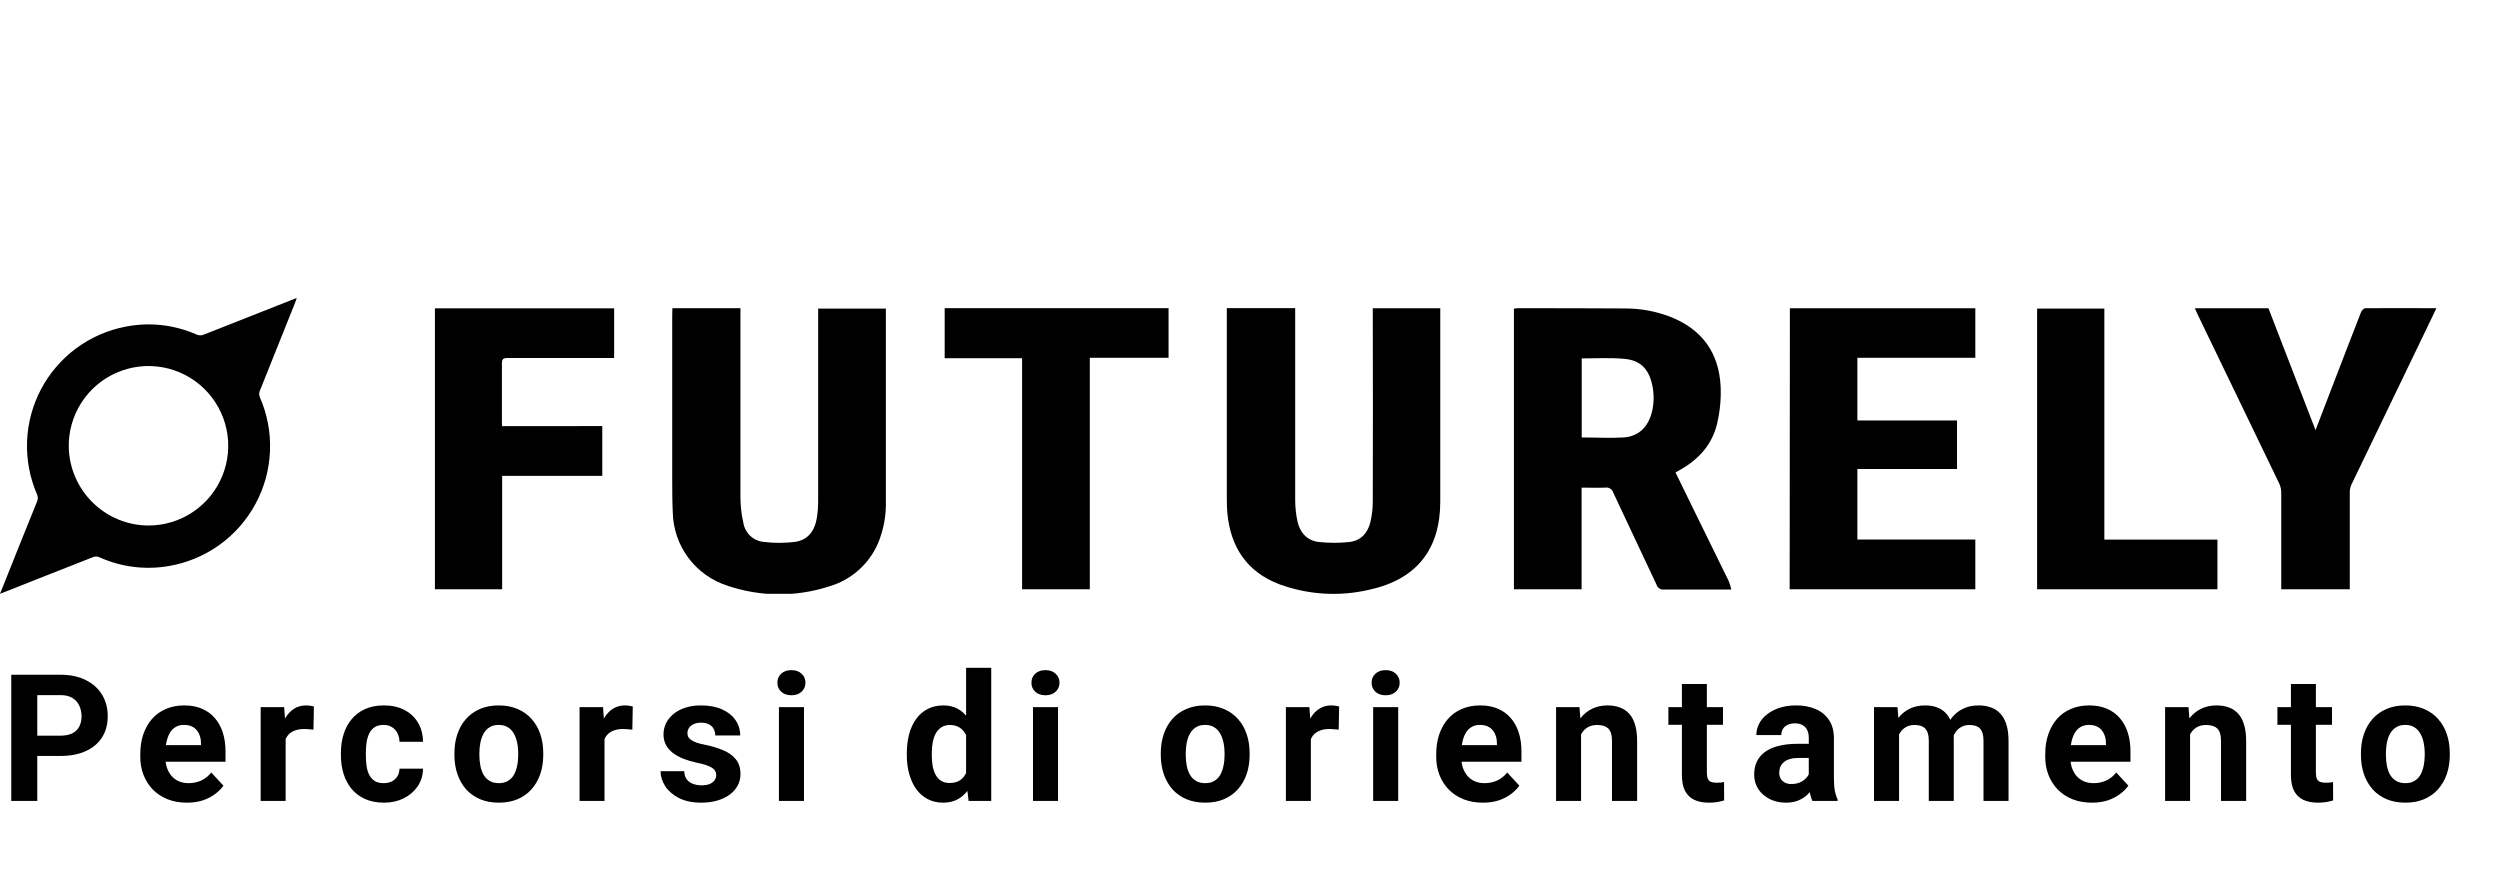 <svg width="169" height="60" viewBox="0 0 169 60" fill="none" xmlns="http://www.w3.org/2000/svg">
<path d="M0 40.143C0.159 39.748 0.289 39.421 0.419 39.094C1.109 37.368 1.798 35.643 2.498 33.922C2.536 33.842 2.556 33.754 2.556 33.665C2.556 33.576 2.536 33.488 2.498 33.407C2.01 32.28 1.782 31.057 1.829 29.83C1.877 28.603 2.199 27.402 2.772 26.315C3.345 25.229 4.155 24.285 5.141 23.553C6.127 22.821 7.265 22.319 8.471 22.085C10.091 21.762 11.771 21.946 13.284 22.612C13.364 22.65 13.452 22.669 13.541 22.669C13.63 22.669 13.718 22.65 13.799 22.612C15.83 21.81 17.862 21.008 19.896 20.205L20.06 20.143C20.014 20.275 19.986 20.369 19.95 20.46C19.147 22.45 18.35 24.442 17.558 26.436C17.509 26.564 17.509 26.706 17.558 26.835C18.063 27.979 18.301 29.223 18.253 30.472C18.205 31.722 17.873 32.944 17.282 34.045C16.691 35.147 15.856 36.1 14.841 36.83C13.826 37.561 12.658 38.05 11.426 38.261C9.838 38.541 8.203 38.337 6.733 37.676C6.658 37.64 6.576 37.621 6.493 37.621C6.409 37.621 6.327 37.64 6.252 37.676C4.192 38.49 2.132 39.293 0 40.143ZM10.035 35.525C11.107 35.526 12.155 35.206 13.045 34.608C13.935 34.01 14.626 33.161 15.03 32.168C15.435 31.175 15.534 30.084 15.315 29.034C15.096 27.985 14.569 27.024 13.802 26.276C13.034 25.527 12.061 25.024 11.007 24.832C9.952 24.639 8.864 24.765 7.881 25.194C6.899 25.623 6.066 26.335 5.491 27.24C4.915 28.144 4.622 29.2 4.649 30.272C4.691 31.674 5.276 33.006 6.281 33.986C7.285 34.966 8.631 35.518 10.035 35.525Z" fill="black"/>
<g clip-path="url(#clip0_1_3123)">
<path d="M117.038 39.854H116.621C115.24 39.854 113.859 39.854 112.479 39.854C112.372 39.867 112.264 39.842 112.174 39.783C112.084 39.724 112.017 39.636 111.986 39.533C111.014 37.449 110.021 35.373 109.049 33.289C109.016 33.181 108.944 33.088 108.847 33.028C108.751 32.968 108.636 32.945 108.524 32.963C108.001 32.986 107.479 32.963 106.916 32.963V39.834H102.342V20.861C102.427 20.848 102.513 20.839 102.599 20.835C105.033 20.835 107.467 20.835 109.896 20.852C110.916 20.854 111.928 21.041 112.882 21.404C115.033 22.236 116.197 23.824 116.314 26.109C116.351 26.949 116.274 27.789 116.084 28.608C115.76 30.029 114.846 31.042 113.588 31.754L113.264 31.938L114.481 34.428C115.281 36.053 116.078 37.677 116.872 39.302C116.941 39.482 116.996 39.666 117.038 39.854ZM106.924 24.229V29.571C107.89 29.571 108.839 29.629 109.776 29.571C110.798 29.489 111.414 28.847 111.667 27.863C111.82 27.249 111.825 26.607 111.682 25.989C111.451 24.936 110.874 24.346 109.802 24.259C108.862 24.168 107.914 24.229 106.924 24.229Z" fill="black"/>
<path d="M82.955 20.829H87.555V21.235C87.555 25.435 87.555 29.635 87.555 33.835C87.558 34.302 87.608 34.768 87.704 35.225C87.873 36.001 88.352 36.55 89.163 36.64C89.843 36.713 90.527 36.713 91.207 36.64C92.006 36.556 92.476 36.016 92.648 35.254C92.749 34.809 92.799 34.355 92.8 33.9C92.812 29.687 92.812 25.475 92.8 21.264V20.838H97.362V33.911C97.362 37.139 95.754 39.165 92.587 39.86C90.558 40.341 88.432 40.213 86.475 39.492C84.298 38.663 83.197 36.996 82.972 34.717C82.935 34.334 82.935 33.946 82.932 33.549V20.829H82.955Z" fill="black"/>
<path d="M45.454 20.835H50.054V21.249C50.054 25.388 50.054 29.53 50.054 33.669C50.06 34.24 50.127 34.808 50.255 35.365C50.313 35.699 50.48 36.005 50.729 36.235C50.979 36.465 51.298 36.605 51.636 36.634C52.329 36.718 53.03 36.718 53.723 36.634C54.599 36.518 55.083 35.919 55.232 34.939C55.282 34.604 55.307 34.267 55.308 33.929C55.308 29.718 55.308 25.507 55.308 21.296V20.861H59.885V33.809C59.919 34.809 59.738 35.804 59.353 36.728C59.05 37.43 58.594 38.056 58.019 38.561C57.444 39.065 56.764 39.436 56.029 39.647C53.795 40.367 51.389 40.348 49.167 39.591C48.116 39.253 47.197 38.597 46.536 37.713C45.876 36.829 45.507 35.762 45.48 34.658C45.445 33.937 45.445 33.199 45.442 32.487C45.442 28.768 45.442 25.049 45.442 21.328L45.454 20.835Z" fill="black"/>
<path d="M120.996 20.838H133.532V24.189H125.558V28.424H132.295V31.704H125.558V36.471H133.532V39.833H120.981L120.996 20.838Z" fill="black"/>
<path d="M40.714 28.803V32.169H33.945V39.833H29.4V20.843H41.516V24.2H41.114C38.843 24.2 36.572 24.2 34.301 24.2C34.009 24.2 33.928 24.285 33.93 24.574C33.93 25.861 33.93 27.148 33.93 28.433C33.93 28.546 33.93 28.66 33.948 28.809L40.714 28.803Z" fill="black"/>
<path d="M156.53 29.078L157.651 26.159C158.302 24.469 158.95 22.779 159.609 21.095C159.653 20.984 159.796 20.835 159.901 20.835C161.48 20.817 163.059 20.835 164.7 20.835C164.452 21.349 164.224 21.827 163.993 22.309C162.31 25.8 160.627 29.292 158.944 32.785C158.876 32.944 158.842 33.116 158.845 33.289C158.845 35.333 158.845 37.376 158.845 39.434V39.833H154.212V39.439C154.212 37.396 154.212 35.353 154.212 33.295C154.211 33.089 154.167 32.885 154.081 32.697C152.242 28.877 150.399 25.059 148.553 21.243C148.491 21.118 148.439 20.992 148.372 20.841H153.348C154.39 23.544 155.441 26.27 156.53 29.078Z" fill="black"/>
<path d="M63.86 20.832H78.994V24.186H73.67V39.834H69.094V24.215H63.86V20.832Z" fill="black"/>
<path d="M137.709 39.834V20.861H142.254V36.477H149.898V39.834H137.709Z" fill="black"/>
</g>
<path d="M4.084 51.102H1.91V49.731H4.084C4.42 49.731 4.693 49.676 4.904 49.567C5.115 49.453 5.27 49.297 5.367 49.098C5.465 48.899 5.514 48.674 5.514 48.424C5.514 48.17 5.465 47.934 5.367 47.715C5.27 47.496 5.115 47.321 4.904 47.188C4.693 47.055 4.42 46.989 4.084 46.989H2.52V54.143H0.762V45.612H4.084C4.752 45.612 5.324 45.733 5.801 45.975C6.281 46.213 6.648 46.543 6.902 46.965C7.156 47.387 7.283 47.869 7.283 48.412C7.283 48.963 7.156 49.44 6.902 49.842C6.648 50.244 6.281 50.555 5.801 50.774C5.324 50.992 4.752 51.102 4.084 51.102ZM12.643 54.26C12.15 54.26 11.709 54.182 11.318 54.026C10.928 53.865 10.596 53.645 10.322 53.364C10.053 53.082 9.846 52.756 9.701 52.385C9.557 52.01 9.484 51.612 9.484 51.19V50.955C9.484 50.475 9.553 50.035 9.689 49.637C9.826 49.239 10.021 48.893 10.275 48.6C10.533 48.307 10.846 48.082 11.213 47.926C11.58 47.766 11.994 47.686 12.455 47.686C12.904 47.686 13.303 47.76 13.65 47.908C13.998 48.057 14.289 48.268 14.523 48.541C14.762 48.815 14.941 49.143 15.062 49.526C15.184 49.904 15.244 50.326 15.244 50.791V51.494H10.205V50.369H13.586V50.24C13.586 50.006 13.543 49.797 13.457 49.614C13.375 49.426 13.25 49.278 13.082 49.168C12.914 49.059 12.699 49.004 12.438 49.004C12.215 49.004 12.023 49.053 11.863 49.151C11.703 49.248 11.572 49.385 11.471 49.561C11.373 49.737 11.299 49.944 11.248 50.182C11.201 50.416 11.178 50.674 11.178 50.955V51.19C11.178 51.444 11.213 51.678 11.283 51.893C11.357 52.108 11.461 52.293 11.594 52.45C11.73 52.606 11.895 52.727 12.086 52.813C12.281 52.899 12.502 52.942 12.748 52.942C13.053 52.942 13.336 52.883 13.598 52.766C13.863 52.645 14.092 52.463 14.283 52.221L15.104 53.112C14.971 53.303 14.789 53.487 14.559 53.662C14.332 53.838 14.059 53.983 13.738 54.096C13.418 54.205 13.053 54.26 12.643 54.26ZM19.309 49.186V54.143H17.621V47.803H19.209L19.309 49.186ZM21.219 47.762L21.189 49.326C21.107 49.315 21.008 49.305 20.891 49.297C20.777 49.285 20.674 49.279 20.58 49.279C20.342 49.279 20.135 49.311 19.959 49.373C19.787 49.432 19.642 49.52 19.525 49.637C19.412 49.754 19.326 49.897 19.267 50.065C19.213 50.233 19.182 50.424 19.174 50.639L18.834 50.533C18.834 50.123 18.875 49.746 18.957 49.403C19.039 49.055 19.158 48.752 19.314 48.494C19.475 48.237 19.67 48.037 19.9 47.897C20.131 47.756 20.395 47.686 20.691 47.686C20.785 47.686 20.881 47.694 20.979 47.709C21.076 47.721 21.156 47.739 21.219 47.762ZM25.933 52.942C26.141 52.942 26.324 52.903 26.484 52.825C26.645 52.742 26.77 52.629 26.859 52.485C26.953 52.336 27.002 52.162 27.006 51.963H28.594C28.59 52.408 28.471 52.805 28.236 53.153C28.002 53.496 27.688 53.768 27.293 53.967C26.898 54.162 26.457 54.26 25.969 54.26C25.477 54.26 25.047 54.178 24.68 54.014C24.316 53.85 24.014 53.623 23.771 53.334C23.529 53.041 23.348 52.701 23.227 52.315C23.105 51.924 23.045 51.506 23.045 51.061V50.891C23.045 50.442 23.105 50.024 23.227 49.637C23.348 49.246 23.529 48.907 23.771 48.617C24.014 48.325 24.316 48.096 24.68 47.932C25.043 47.768 25.469 47.686 25.957 47.686C26.477 47.686 26.932 47.785 27.322 47.985C27.717 48.184 28.025 48.469 28.248 48.84C28.475 49.207 28.59 49.643 28.594 50.147H27.006C27.002 49.936 26.957 49.744 26.871 49.572C26.789 49.401 26.668 49.264 26.508 49.162C26.352 49.057 26.158 49.004 25.928 49.004C25.682 49.004 25.48 49.057 25.324 49.162C25.168 49.264 25.047 49.404 24.961 49.584C24.875 49.76 24.814 49.961 24.779 50.188C24.748 50.41 24.732 50.645 24.732 50.891V51.061C24.732 51.307 24.748 51.543 24.779 51.77C24.811 51.996 24.869 52.197 24.955 52.373C25.045 52.549 25.168 52.688 25.324 52.789C25.48 52.891 25.683 52.942 25.933 52.942ZM30.719 51.037V50.914C30.719 50.45 30.785 50.022 30.918 49.631C31.051 49.237 31.244 48.895 31.498 48.606C31.752 48.317 32.064 48.092 32.435 47.932C32.807 47.768 33.232 47.686 33.713 47.686C34.193 47.686 34.621 47.768 34.996 47.932C35.371 48.092 35.685 48.317 35.939 48.606C36.197 48.895 36.392 49.237 36.525 49.631C36.658 50.022 36.724 50.45 36.724 50.914V51.037C36.724 51.498 36.658 51.926 36.525 52.321C36.392 52.711 36.197 53.053 35.939 53.346C35.685 53.635 35.373 53.86 35.002 54.02C34.631 54.18 34.205 54.26 33.724 54.26C33.244 54.26 32.816 54.18 32.441 54.02C32.07 53.86 31.756 53.635 31.498 53.346C31.244 53.053 31.051 52.711 30.918 52.321C30.785 51.926 30.719 51.498 30.719 51.037ZM32.406 50.914V51.037C32.406 51.303 32.43 51.551 32.477 51.782C32.523 52.012 32.598 52.215 32.699 52.391C32.805 52.563 32.941 52.697 33.109 52.795C33.277 52.893 33.482 52.942 33.724 52.942C33.959 52.942 34.16 52.893 34.328 52.795C34.496 52.697 34.631 52.563 34.732 52.391C34.834 52.215 34.908 52.012 34.955 51.782C35.006 51.551 35.031 51.303 35.031 51.037V50.914C35.031 50.657 35.006 50.414 34.955 50.188C34.908 49.957 34.832 49.754 34.727 49.578C34.625 49.399 34.49 49.258 34.322 49.157C34.154 49.055 33.951 49.004 33.713 49.004C33.474 49.004 33.271 49.055 33.103 49.157C32.939 49.258 32.805 49.399 32.699 49.578C32.598 49.754 32.523 49.957 32.477 50.188C32.43 50.414 32.406 50.657 32.406 50.914ZM40.865 49.186V54.143H39.178V47.803H40.766L40.865 49.186ZM42.775 47.762L42.746 49.326C42.664 49.315 42.564 49.305 42.447 49.297C42.334 49.285 42.23 49.279 42.137 49.279C41.898 49.279 41.691 49.311 41.516 49.373C41.344 49.432 41.199 49.52 41.082 49.637C40.969 49.754 40.883 49.897 40.824 50.065C40.77 50.233 40.738 50.424 40.73 50.639L40.391 50.533C40.391 50.123 40.432 49.746 40.514 49.403C40.596 49.055 40.715 48.752 40.871 48.494C41.031 48.237 41.227 48.037 41.457 47.897C41.687 47.756 41.951 47.686 42.248 47.686C42.342 47.686 42.437 47.694 42.535 47.709C42.633 47.721 42.713 47.739 42.775 47.762ZM48.416 52.391C48.416 52.27 48.381 52.16 48.31 52.063C48.24 51.965 48.109 51.875 47.918 51.793C47.73 51.707 47.459 51.629 47.103 51.559C46.783 51.489 46.484 51.401 46.207 51.295C45.934 51.186 45.695 51.055 45.492 50.903C45.293 50.75 45.137 50.571 45.023 50.364C44.91 50.153 44.853 49.912 44.853 49.643C44.853 49.377 44.91 49.127 45.023 48.893C45.141 48.658 45.306 48.451 45.521 48.272C45.74 48.088 46.006 47.946 46.318 47.844C46.635 47.739 46.99 47.686 47.385 47.686C47.935 47.686 48.408 47.774 48.803 47.95C49.201 48.125 49.506 48.367 49.717 48.676C49.931 48.981 50.039 49.328 50.039 49.719H48.352C48.352 49.555 48.316 49.408 48.246 49.279C48.18 49.147 48.074 49.043 47.93 48.969C47.789 48.891 47.605 48.852 47.379 48.852C47.191 48.852 47.029 48.885 46.892 48.951C46.756 49.014 46.65 49.1 46.576 49.209C46.506 49.315 46.471 49.432 46.471 49.561C46.471 49.658 46.49 49.746 46.529 49.825C46.572 49.899 46.641 49.967 46.734 50.029C46.828 50.092 46.949 50.151 47.098 50.205C47.25 50.256 47.437 50.303 47.66 50.346C48.117 50.44 48.525 50.563 48.885 50.715C49.244 50.864 49.529 51.067 49.74 51.325C49.951 51.578 50.056 51.912 50.056 52.326C50.056 52.608 49.994 52.865 49.869 53.1C49.744 53.334 49.564 53.539 49.33 53.715C49.096 53.887 48.814 54.022 48.486 54.119C48.162 54.213 47.797 54.26 47.391 54.26C46.801 54.26 46.301 54.154 45.891 53.944C45.484 53.733 45.176 53.465 44.965 53.141C44.758 52.813 44.654 52.477 44.654 52.133H46.254C46.262 52.364 46.32 52.549 46.43 52.69C46.543 52.83 46.685 52.932 46.857 52.994C47.033 53.057 47.223 53.088 47.426 53.088C47.644 53.088 47.826 53.059 47.971 53C48.115 52.938 48.224 52.856 48.299 52.754C48.377 52.649 48.416 52.528 48.416 52.391ZM54.349 47.803V54.143H52.656V47.803H54.349ZM52.551 46.151C52.551 45.904 52.637 45.701 52.809 45.541C52.98 45.381 53.211 45.301 53.5 45.301C53.785 45.301 54.014 45.381 54.185 45.541C54.361 45.701 54.449 45.904 54.449 46.151C54.449 46.397 54.361 46.6 54.185 46.76C54.014 46.92 53.785 47 53.5 47C53.211 47 52.98 46.92 52.809 46.76C52.637 46.6 52.551 46.397 52.551 46.151ZM65.308 52.76V45.143H67.008V54.143H65.478L65.308 52.76ZM61.301 51.049V50.926C61.301 50.442 61.355 50.002 61.465 49.608C61.574 49.209 61.734 48.867 61.945 48.582C62.156 48.297 62.416 48.076 62.724 47.92C63.033 47.764 63.385 47.686 63.779 47.686C64.15 47.686 64.475 47.764 64.752 47.92C65.033 48.076 65.271 48.299 65.467 48.588C65.666 48.873 65.826 49.211 65.947 49.602C66.068 49.989 66.156 50.412 66.211 50.873V51.143C66.156 51.584 66.068 51.994 65.947 52.373C65.826 52.752 65.666 53.084 65.467 53.369C65.271 53.651 65.033 53.869 64.752 54.026C64.471 54.182 64.142 54.26 63.767 54.26C63.373 54.26 63.021 54.18 62.713 54.02C62.408 53.86 62.15 53.635 61.939 53.346C61.732 53.057 61.574 52.717 61.465 52.326C61.355 51.936 61.301 51.51 61.301 51.049ZM62.988 50.926V51.049C62.988 51.311 63.008 51.555 63.047 51.782C63.09 52.008 63.158 52.209 63.252 52.385C63.349 52.557 63.474 52.692 63.627 52.789C63.783 52.883 63.972 52.93 64.195 52.93C64.484 52.93 64.722 52.865 64.91 52.737C65.097 52.604 65.24 52.422 65.338 52.192C65.439 51.961 65.498 51.696 65.513 51.395V50.627C65.502 50.381 65.467 50.16 65.408 49.965C65.353 49.766 65.271 49.596 65.162 49.455C65.056 49.315 64.924 49.205 64.763 49.127C64.607 49.049 64.422 49.01 64.207 49.01C63.988 49.01 63.801 49.061 63.644 49.162C63.488 49.26 63.361 49.395 63.264 49.567C63.17 49.739 63.099 49.942 63.053 50.176C63.01 50.407 62.988 50.657 62.988 50.926ZM71.523 47.803V54.143H69.83V47.803H71.523ZM69.725 46.151C69.725 45.904 69.81 45.701 69.982 45.541C70.154 45.381 70.385 45.301 70.674 45.301C70.959 45.301 71.187 45.381 71.359 45.541C71.535 45.701 71.623 45.904 71.623 46.151C71.623 46.397 71.535 46.6 71.359 46.76C71.187 46.92 70.959 47 70.674 47C70.385 47 70.154 46.92 69.982 46.76C69.81 46.6 69.725 46.397 69.725 46.151ZM78.469 51.037V50.914C78.469 50.45 78.535 50.022 78.668 49.631C78.801 49.237 78.994 48.895 79.248 48.606C79.502 48.317 79.814 48.092 80.185 47.932C80.556 47.768 80.982 47.686 81.463 47.686C81.943 47.686 82.371 47.768 82.746 47.932C83.121 48.092 83.435 48.317 83.689 48.606C83.947 48.895 84.142 49.237 84.275 49.631C84.408 50.022 84.474 50.45 84.474 50.914V51.037C84.474 51.498 84.408 51.926 84.275 52.321C84.142 52.711 83.947 53.053 83.689 53.346C83.435 53.635 83.123 53.86 82.752 54.02C82.381 54.18 81.955 54.26 81.474 54.26C80.994 54.26 80.566 54.18 80.191 54.02C79.82 53.86 79.506 53.635 79.248 53.346C78.994 53.053 78.801 52.711 78.668 52.321C78.535 51.926 78.469 51.498 78.469 51.037ZM80.156 50.914V51.037C80.156 51.303 80.18 51.551 80.226 51.782C80.273 52.012 80.347 52.215 80.449 52.391C80.555 52.563 80.691 52.697 80.859 52.795C81.027 52.893 81.232 52.942 81.474 52.942C81.709 52.942 81.91 52.893 82.078 52.795C82.246 52.697 82.381 52.563 82.482 52.391C82.584 52.215 82.658 52.012 82.705 51.782C82.756 51.551 82.781 51.303 82.781 51.037V50.914C82.781 50.657 82.756 50.414 82.705 50.188C82.658 49.957 82.582 49.754 82.476 49.578C82.375 49.399 82.24 49.258 82.072 49.157C81.904 49.055 81.701 49.004 81.463 49.004C81.224 49.004 81.021 49.055 80.853 49.157C80.689 49.258 80.555 49.399 80.449 49.578C80.347 49.754 80.273 49.957 80.226 50.188C80.18 50.414 80.156 50.657 80.156 50.914ZM88.615 49.186V54.143H86.927V47.803H88.515L88.615 49.186ZM90.525 47.762L90.496 49.326C90.414 49.315 90.314 49.305 90.197 49.297C90.084 49.285 89.98 49.279 89.886 49.279C89.648 49.279 89.441 49.311 89.265 49.373C89.094 49.432 88.949 49.52 88.832 49.637C88.719 49.754 88.633 49.897 88.574 50.065C88.519 50.233 88.488 50.424 88.48 50.639L88.14 50.533C88.14 50.123 88.181 49.746 88.263 49.403C88.346 49.055 88.465 48.752 88.621 48.494C88.781 48.237 88.976 48.037 89.207 47.897C89.437 47.756 89.701 47.686 89.998 47.686C90.092 47.686 90.187 47.694 90.285 47.709C90.383 47.721 90.463 47.739 90.525 47.762ZM94.519 47.803V54.143H92.826V47.803H94.519ZM92.721 46.151C92.721 45.904 92.806 45.701 92.978 45.541C93.15 45.381 93.381 45.301 93.67 45.301C93.955 45.301 94.183 45.381 94.355 45.541C94.531 45.701 94.619 45.904 94.619 46.151C94.619 46.397 94.531 46.6 94.355 46.76C94.183 46.92 93.955 47 93.67 47C93.381 47 93.15 46.92 92.978 46.76C92.806 46.6 92.721 46.397 92.721 46.151ZM100.248 54.26C99.756 54.26 99.314 54.182 98.924 54.026C98.533 53.865 98.201 53.645 97.927 53.364C97.658 53.082 97.451 52.756 97.306 52.385C97.162 52.01 97.09 51.612 97.09 51.19V50.955C97.09 50.475 97.158 50.035 97.295 49.637C97.431 49.239 97.627 48.893 97.881 48.6C98.138 48.307 98.451 48.082 98.818 47.926C99.185 47.766 99.599 47.686 100.06 47.686C100.51 47.686 100.908 47.76 101.256 47.908C101.603 48.057 101.894 48.268 102.129 48.541C102.367 48.815 102.547 49.143 102.668 49.526C102.789 49.904 102.849 50.326 102.849 50.791V51.494H97.81V50.369H101.191V50.24C101.191 50.006 101.148 49.797 101.062 49.614C100.98 49.426 100.855 49.278 100.687 49.168C100.519 49.059 100.304 49.004 100.043 49.004C99.82 49.004 99.629 49.053 99.469 49.151C99.308 49.248 99.177 49.385 99.076 49.561C98.978 49.737 98.904 49.944 98.853 50.182C98.806 50.416 98.783 50.674 98.783 50.955V51.19C98.783 51.444 98.818 51.678 98.888 51.893C98.963 52.108 99.066 52.293 99.199 52.45C99.336 52.606 99.5 52.727 99.691 52.813C99.886 52.899 100.107 52.942 100.353 52.942C100.658 52.942 100.941 52.883 101.203 52.766C101.469 52.645 101.697 52.463 101.888 52.221L102.709 53.112C102.576 53.303 102.394 53.487 102.164 53.662C101.937 53.838 101.664 53.983 101.344 54.096C101.023 54.205 100.658 54.26 100.248 54.26ZM106.879 49.157V54.143H105.191V47.803H106.773L106.879 49.157ZM106.633 50.75H106.176C106.176 50.282 106.236 49.86 106.357 49.485C106.478 49.106 106.648 48.783 106.867 48.518C107.086 48.248 107.345 48.043 107.646 47.903C107.951 47.758 108.291 47.686 108.666 47.686C108.963 47.686 109.234 47.729 109.48 47.815C109.726 47.901 109.937 48.037 110.113 48.225C110.293 48.412 110.429 48.66 110.523 48.969C110.621 49.278 110.67 49.654 110.67 50.1V54.143H108.97V50.094C108.97 49.813 108.931 49.594 108.853 49.438C108.775 49.282 108.66 49.172 108.508 49.11C108.359 49.043 108.176 49.01 107.957 49.01C107.73 49.01 107.533 49.055 107.365 49.145C107.201 49.235 107.064 49.36 106.955 49.52C106.849 49.676 106.769 49.86 106.715 50.071C106.66 50.282 106.633 50.508 106.633 50.75ZM116.474 47.803V48.998H112.783V47.803H116.474ZM113.697 46.239H115.384V52.233C115.384 52.416 115.408 52.557 115.455 52.654C115.506 52.752 115.58 52.821 115.677 52.86C115.775 52.895 115.898 52.912 116.047 52.912C116.152 52.912 116.246 52.908 116.328 52.901C116.414 52.889 116.486 52.877 116.545 52.865L116.551 54.108C116.406 54.154 116.25 54.192 116.082 54.219C115.914 54.246 115.728 54.26 115.525 54.26C115.154 54.26 114.83 54.2 114.552 54.078C114.279 53.953 114.068 53.754 113.92 53.481C113.771 53.207 113.697 52.848 113.697 52.403V46.239ZM122.273 52.713V49.889C122.273 49.686 122.24 49.512 122.174 49.367C122.107 49.219 122.004 49.104 121.863 49.022C121.726 48.94 121.549 48.899 121.33 48.899C121.142 48.899 120.98 48.932 120.843 48.998C120.707 49.061 120.601 49.153 120.527 49.274C120.453 49.391 120.416 49.529 120.416 49.69H118.728C118.728 49.42 118.791 49.164 118.916 48.922C119.041 48.68 119.222 48.467 119.461 48.283C119.699 48.096 119.982 47.95 120.31 47.844C120.642 47.739 121.013 47.686 121.424 47.686C121.916 47.686 122.353 47.768 122.736 47.932C123.119 48.096 123.42 48.342 123.638 48.67C123.861 48.998 123.972 49.408 123.972 49.901V52.614C123.972 52.961 123.994 53.246 124.037 53.469C124.08 53.688 124.142 53.879 124.224 54.043V54.143H122.519C122.437 53.971 122.375 53.756 122.332 53.498C122.293 53.237 122.273 52.975 122.273 52.713ZM122.496 50.282L122.508 51.237H121.564C121.342 51.237 121.148 51.262 120.984 51.313C120.82 51.364 120.685 51.436 120.58 51.529C120.474 51.619 120.396 51.725 120.345 51.846C120.299 51.967 120.275 52.1 120.275 52.244C120.275 52.389 120.308 52.52 120.375 52.637C120.441 52.75 120.537 52.84 120.662 52.907C120.787 52.969 120.933 53 121.101 53C121.355 53 121.576 52.95 121.763 52.848C121.951 52.746 122.095 52.621 122.197 52.473C122.302 52.325 122.357 52.184 122.361 52.051L122.806 52.766C122.744 52.926 122.658 53.092 122.549 53.264C122.443 53.436 122.308 53.598 122.144 53.75C121.98 53.899 121.783 54.022 121.552 54.119C121.322 54.213 121.049 54.26 120.732 54.26C120.33 54.26 119.965 54.18 119.636 54.02C119.312 53.856 119.054 53.631 118.863 53.346C118.675 53.057 118.582 52.729 118.582 52.362C118.582 52.029 118.644 51.735 118.769 51.477C118.894 51.219 119.078 51.002 119.32 50.826C119.566 50.647 119.873 50.512 120.24 50.422C120.607 50.328 121.033 50.282 121.517 50.282H122.496ZM128.377 49.115V54.143H126.683V47.803H128.271L128.377 49.115ZM128.142 50.75H127.674C127.674 50.309 127.726 49.903 127.832 49.532C127.941 49.157 128.099 48.832 128.306 48.559C128.517 48.282 128.777 48.067 129.086 47.914C129.394 47.762 129.752 47.686 130.158 47.686C130.439 47.686 130.697 47.729 130.931 47.815C131.166 47.897 131.367 48.028 131.535 48.207C131.707 48.383 131.84 48.614 131.933 48.899C132.027 49.18 132.074 49.518 132.074 49.912V54.143H130.386V50.1C130.386 49.811 130.347 49.588 130.269 49.432C130.191 49.276 130.08 49.166 129.935 49.104C129.795 49.041 129.625 49.01 129.425 49.01C129.207 49.01 129.015 49.055 128.851 49.145C128.691 49.235 128.558 49.36 128.453 49.52C128.347 49.676 128.269 49.86 128.218 50.071C128.168 50.282 128.142 50.508 128.142 50.75ZM131.916 50.557L131.312 50.633C131.312 50.219 131.363 49.834 131.465 49.479C131.57 49.123 131.724 48.811 131.927 48.541C132.134 48.272 132.39 48.063 132.695 47.914C133 47.762 133.351 47.686 133.75 47.686C134.054 47.686 134.332 47.731 134.582 47.821C134.832 47.907 135.045 48.045 135.22 48.237C135.4 48.424 135.537 48.67 135.631 48.975C135.728 49.279 135.777 49.653 135.777 50.094V54.143H134.084V50.094C134.084 49.801 134.045 49.578 133.966 49.426C133.892 49.27 133.783 49.162 133.638 49.104C133.498 49.041 133.33 49.01 133.134 49.01C132.931 49.01 132.754 49.051 132.601 49.133C132.449 49.211 132.322 49.321 132.22 49.461C132.119 49.602 132.043 49.766 131.992 49.953C131.941 50.137 131.916 50.338 131.916 50.557ZM141.418 54.26C140.925 54.26 140.484 54.182 140.093 54.026C139.703 53.865 139.371 53.645 139.097 53.364C138.828 53.082 138.621 52.756 138.476 52.385C138.332 52.01 138.259 51.612 138.259 51.19V50.955C138.259 50.475 138.328 50.035 138.465 49.637C138.601 49.239 138.797 48.893 139.05 48.6C139.308 48.307 139.621 48.082 139.988 47.926C140.355 47.766 140.769 47.686 141.23 47.686C141.679 47.686 142.078 47.76 142.425 47.908C142.773 48.057 143.064 48.268 143.299 48.541C143.537 48.815 143.716 49.143 143.838 49.526C143.959 49.904 144.019 50.326 144.019 50.791V51.494H138.98V50.369H142.361V50.24C142.361 50.006 142.318 49.797 142.232 49.614C142.15 49.426 142.025 49.278 141.857 49.168C141.689 49.059 141.474 49.004 141.213 49.004C140.99 49.004 140.799 49.053 140.638 49.151C140.478 49.248 140.347 49.385 140.246 49.561C140.148 49.737 140.074 49.944 140.023 50.182C139.976 50.416 139.953 50.674 139.953 50.955V51.19C139.953 51.444 139.988 51.678 140.058 51.893C140.133 52.108 140.236 52.293 140.369 52.45C140.506 52.606 140.67 52.727 140.861 52.813C141.056 52.899 141.277 52.942 141.523 52.942C141.828 52.942 142.111 52.883 142.373 52.766C142.638 52.645 142.867 52.463 143.058 52.221L143.879 53.112C143.746 53.303 143.564 53.487 143.334 53.662C143.107 53.838 142.834 53.983 142.513 54.096C142.193 54.205 141.828 54.26 141.418 54.26ZM148.049 49.157V54.143H146.361V47.803H147.943L148.049 49.157ZM147.802 50.75H147.345C147.345 50.282 147.406 49.86 147.527 49.485C147.648 49.106 147.818 48.783 148.037 48.518C148.256 48.248 148.515 48.043 148.816 47.903C149.121 47.758 149.461 47.686 149.836 47.686C150.132 47.686 150.404 47.729 150.65 47.815C150.896 47.901 151.107 48.037 151.283 48.225C151.463 48.412 151.599 48.66 151.693 48.969C151.791 49.278 151.84 49.654 151.84 50.1V54.143H150.14V50.094C150.14 49.813 150.101 49.594 150.023 49.438C149.945 49.282 149.83 49.172 149.677 49.11C149.529 49.043 149.345 49.01 149.127 49.01C148.9 49.01 148.703 49.055 148.535 49.145C148.371 49.235 148.234 49.36 148.125 49.52C148.019 49.676 147.939 49.86 147.884 50.071C147.83 50.282 147.802 50.508 147.802 50.75ZM157.644 47.803V48.998H153.953V47.803H157.644ZM154.867 46.239H156.554V52.233C156.554 52.416 156.578 52.557 156.625 52.654C156.675 52.752 156.75 52.821 156.847 52.86C156.945 52.895 157.068 52.912 157.216 52.912C157.322 52.912 157.416 52.908 157.498 52.901C157.584 52.889 157.656 52.877 157.714 52.865L157.72 54.108C157.576 54.154 157.42 54.192 157.252 54.219C157.084 54.246 156.898 54.26 156.695 54.26C156.324 54.26 156 54.2 155.722 54.078C155.449 53.953 155.238 53.754 155.089 53.481C154.941 53.207 154.867 52.848 154.867 52.403V46.239ZM159.599 51.037V50.914C159.599 50.45 159.666 50.022 159.798 49.631C159.931 49.237 160.125 48.895 160.379 48.606C160.632 48.317 160.945 48.092 161.316 47.932C161.687 47.768 162.113 47.686 162.593 47.686C163.074 47.686 163.502 47.768 163.877 47.932C164.252 48.092 164.566 48.317 164.82 48.606C165.078 48.895 165.273 49.237 165.406 49.631C165.539 50.022 165.605 50.45 165.605 50.914V51.037C165.605 51.498 165.539 51.926 165.406 52.321C165.273 52.711 165.078 53.053 164.82 53.346C164.566 53.635 164.254 53.86 163.882 54.02C163.511 54.18 163.086 54.26 162.605 54.26C162.125 54.26 161.697 54.18 161.322 54.02C160.951 53.86 160.636 53.635 160.379 53.346C160.125 53.053 159.931 52.711 159.798 52.321C159.666 51.926 159.599 51.498 159.599 51.037ZM161.287 50.914V51.037C161.287 51.303 161.31 51.551 161.357 51.782C161.404 52.012 161.478 52.215 161.58 52.391C161.685 52.563 161.822 52.697 161.99 52.795C162.158 52.893 162.363 52.942 162.605 52.942C162.839 52.942 163.041 52.893 163.209 52.795C163.377 52.697 163.511 52.563 163.613 52.391C163.714 52.215 163.789 52.012 163.836 51.782C163.886 51.551 163.912 51.303 163.912 51.037V50.914C163.912 50.657 163.886 50.414 163.836 50.188C163.789 49.957 163.713 49.754 163.607 49.578C163.505 49.399 163.371 49.258 163.203 49.157C163.035 49.055 162.832 49.004 162.593 49.004C162.355 49.004 162.152 49.055 161.984 49.157C161.82 49.258 161.685 49.399 161.58 49.578C161.478 49.754 161.404 49.957 161.357 50.188C161.31 50.414 161.287 50.657 161.287 50.914Z" fill="black"/>
<defs>
<clipPath id="clip0_1_3123">
<rect width="135.293" height="53.601" fill="white" transform="translate(29.4 -13.459)"/>
</clipPath>
</defs>
</svg>
